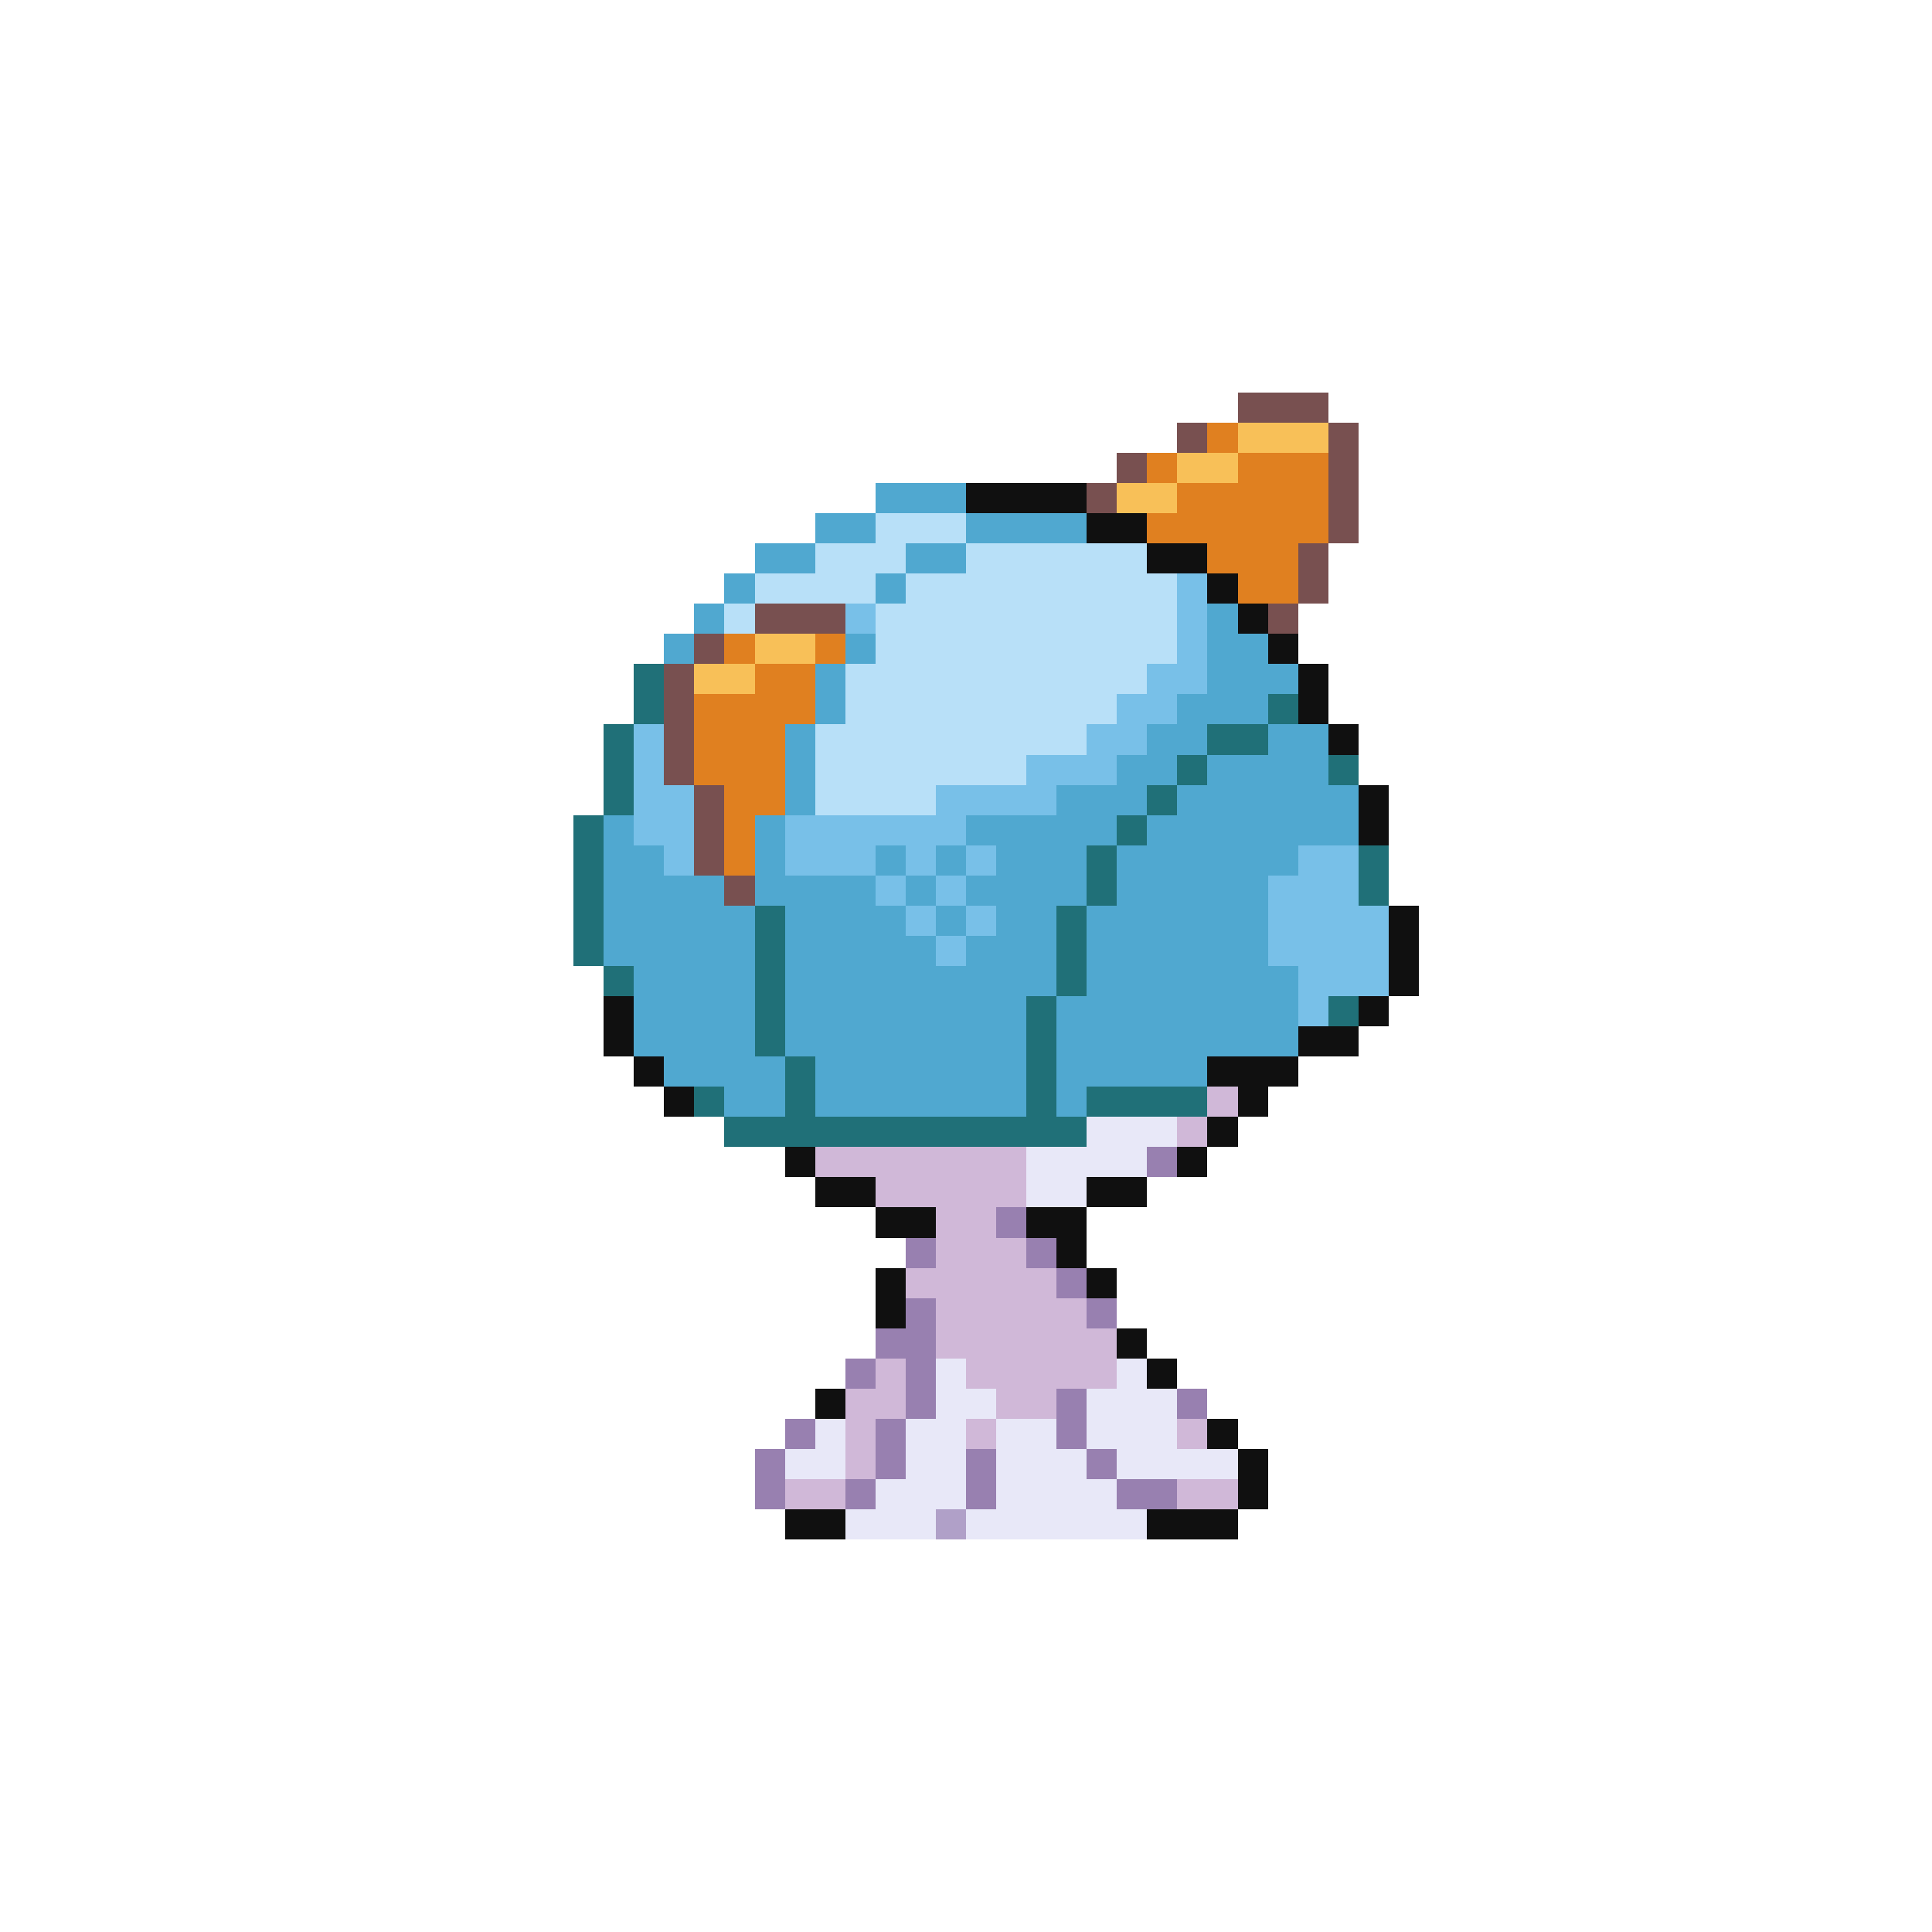 <svg xmlns="http://www.w3.org/2000/svg" viewBox="0 -0.5 64 64" shape-rendering="crispEdges">
<path stroke="#785050" d="M41 13h3M39 14h1M44 14h1M37 15h1M44 15h1M36 16h1M44 16h1M44 17h1M43 18h1M43 19h1M25 20h3M42 20h1M23 21h1M22 22h1M22 23h1M22 24h1M22 25h1M23 26h1M23 27h1M23 28h1M24 29h1" />
<path stroke="#e08020" d="M40 14h1M38 15h1M41 15h3M39 16h5M38 17h6M40 18h3M41 19h2M24 21h1M27 21h1M25 22h2M23 23h4M23 24h3M23 25h3M24 26h2M24 27h1M24 28h1" />
<path stroke="#f8c058" d="M41 14h3M39 15h2M37 16h2M25 21h2M23 22h2" />
<path stroke="#50a8d0" d="M29 16h3M27 17h2M32 17h4M25 18h2M30 18h2M24 19h1M29 19h1M23 20h1M40 20h1M22 21h1M28 21h1M40 21h2M27 22h1M40 22h3M27 23h1M39 23h3M26 24h1M38 24h2M42 24h2M26 25h1M37 25h2M40 25h4M26 26h1M35 26h3M39 26h6M20 27h1M25 27h1M32 27h5M38 27h7M20 28h2M25 28h1M29 28h1M31 28h1M33 28h3M37 28h6M20 29h4M25 29h4M30 29h1M32 29h4M37 29h5M20 30h5M26 30h4M31 30h1M33 30h2M36 30h6M20 31h5M26 31h5M32 31h3M36 31h6M21 32h4M26 32h9M36 32h7M21 33h4M26 33h8M35 33h8M21 34h4M26 34h8M35 34h8M22 35h4M27 35h7M35 35h5M24 36h2M27 36h7M35 36h1" />
<path stroke="#101010" d="M32 16h4M36 17h2M38 18h2M40 19h1M41 20h1M42 21h1M43 22h1M43 23h1M44 24h1M45 26h1M45 27h1M46 30h1M46 31h1M46 32h1M20 33h1M45 33h1M20 34h1M43 34h2M21 35h1M40 35h3M22 36h1M41 36h1M40 37h1M26 38h1M39 38h1M27 39h2M36 39h2M29 40h2M34 40h2M35 41h1M29 42h1M36 42h1M29 43h1M37 44h1M38 45h1M27 46h1M40 47h1M41 48h1M41 49h1M26 50h2M38 50h3" />
<path stroke="#b8e0f8" d="M29 17h3M27 18h3M32 18h6M25 19h4M30 19h9M24 20h1M29 20h10M29 21h10M28 22h10M28 23h9M27 24h9M27 25h7M27 26h4" />
<path stroke="#78c0e8" d="M39 19h1M28 20h1M39 20h1M39 21h1M38 22h2M37 23h2M21 24h1M36 24h2M21 25h1M34 25h3M21 26h2M31 26h4M21 27h2M26 27h6M22 28h1M26 28h3M30 28h1M32 28h1M43 28h2M29 29h1M31 29h1M42 29h3M30 30h1M32 30h1M42 30h4M31 31h1M42 31h4M43 32h3M43 33h1" />
<path stroke="#207078" d="M21 22h1M21 23h1M42 23h1M20 24h1M40 24h2M20 25h1M39 25h1M44 25h1M20 26h1M38 26h1M19 27h1M37 27h1M19 28h1M36 28h1M45 28h1M19 29h1M36 29h1M45 29h1M19 30h1M25 30h1M35 30h1M19 31h1M25 31h1M35 31h1M20 32h1M25 32h1M35 32h1M25 33h1M34 33h1M44 33h1M25 34h1M34 34h1M26 35h1M34 35h1M23 36h1M26 36h1M34 36h1M36 36h4M24 37h12" />
<path stroke="#d0b8d8" d="M40 36h1M39 37h1M27 38h7M29 39h5M31 40h2M31 41h3M30 42h5M31 43h5M31 44h6M29 45h1M32 45h5M28 46h2M33 46h2M28 47h1M32 47h1M39 47h1M28 48h1M26 49h2M39 49h2" />
<path stroke="#e8e8f8" d="M36 37h3M34 38h4M34 39h2M31 45h1M37 45h1M31 46h2M36 46h3M27 47h1M30 47h2M33 47h2M36 47h3M26 48h2M30 48h2M33 48h3M37 48h4M29 49h3M33 49h4M28 50h3M32 50h6" />
<path stroke="#9880b0" d="M38 38h1M33 40h1M30 41h1M34 41h1M35 42h1M30 43h1M36 43h1M29 44h2M28 45h1M30 45h1M30 46h1M35 46h1M39 46h1M26 47h1M29 47h1M35 47h1M25 48h1M29 48h1M32 48h1M36 48h1M25 49h1M28 49h1M32 49h1M37 49h2" />
<path stroke="#b0a0c8" d="M31 50h1" />
</svg>